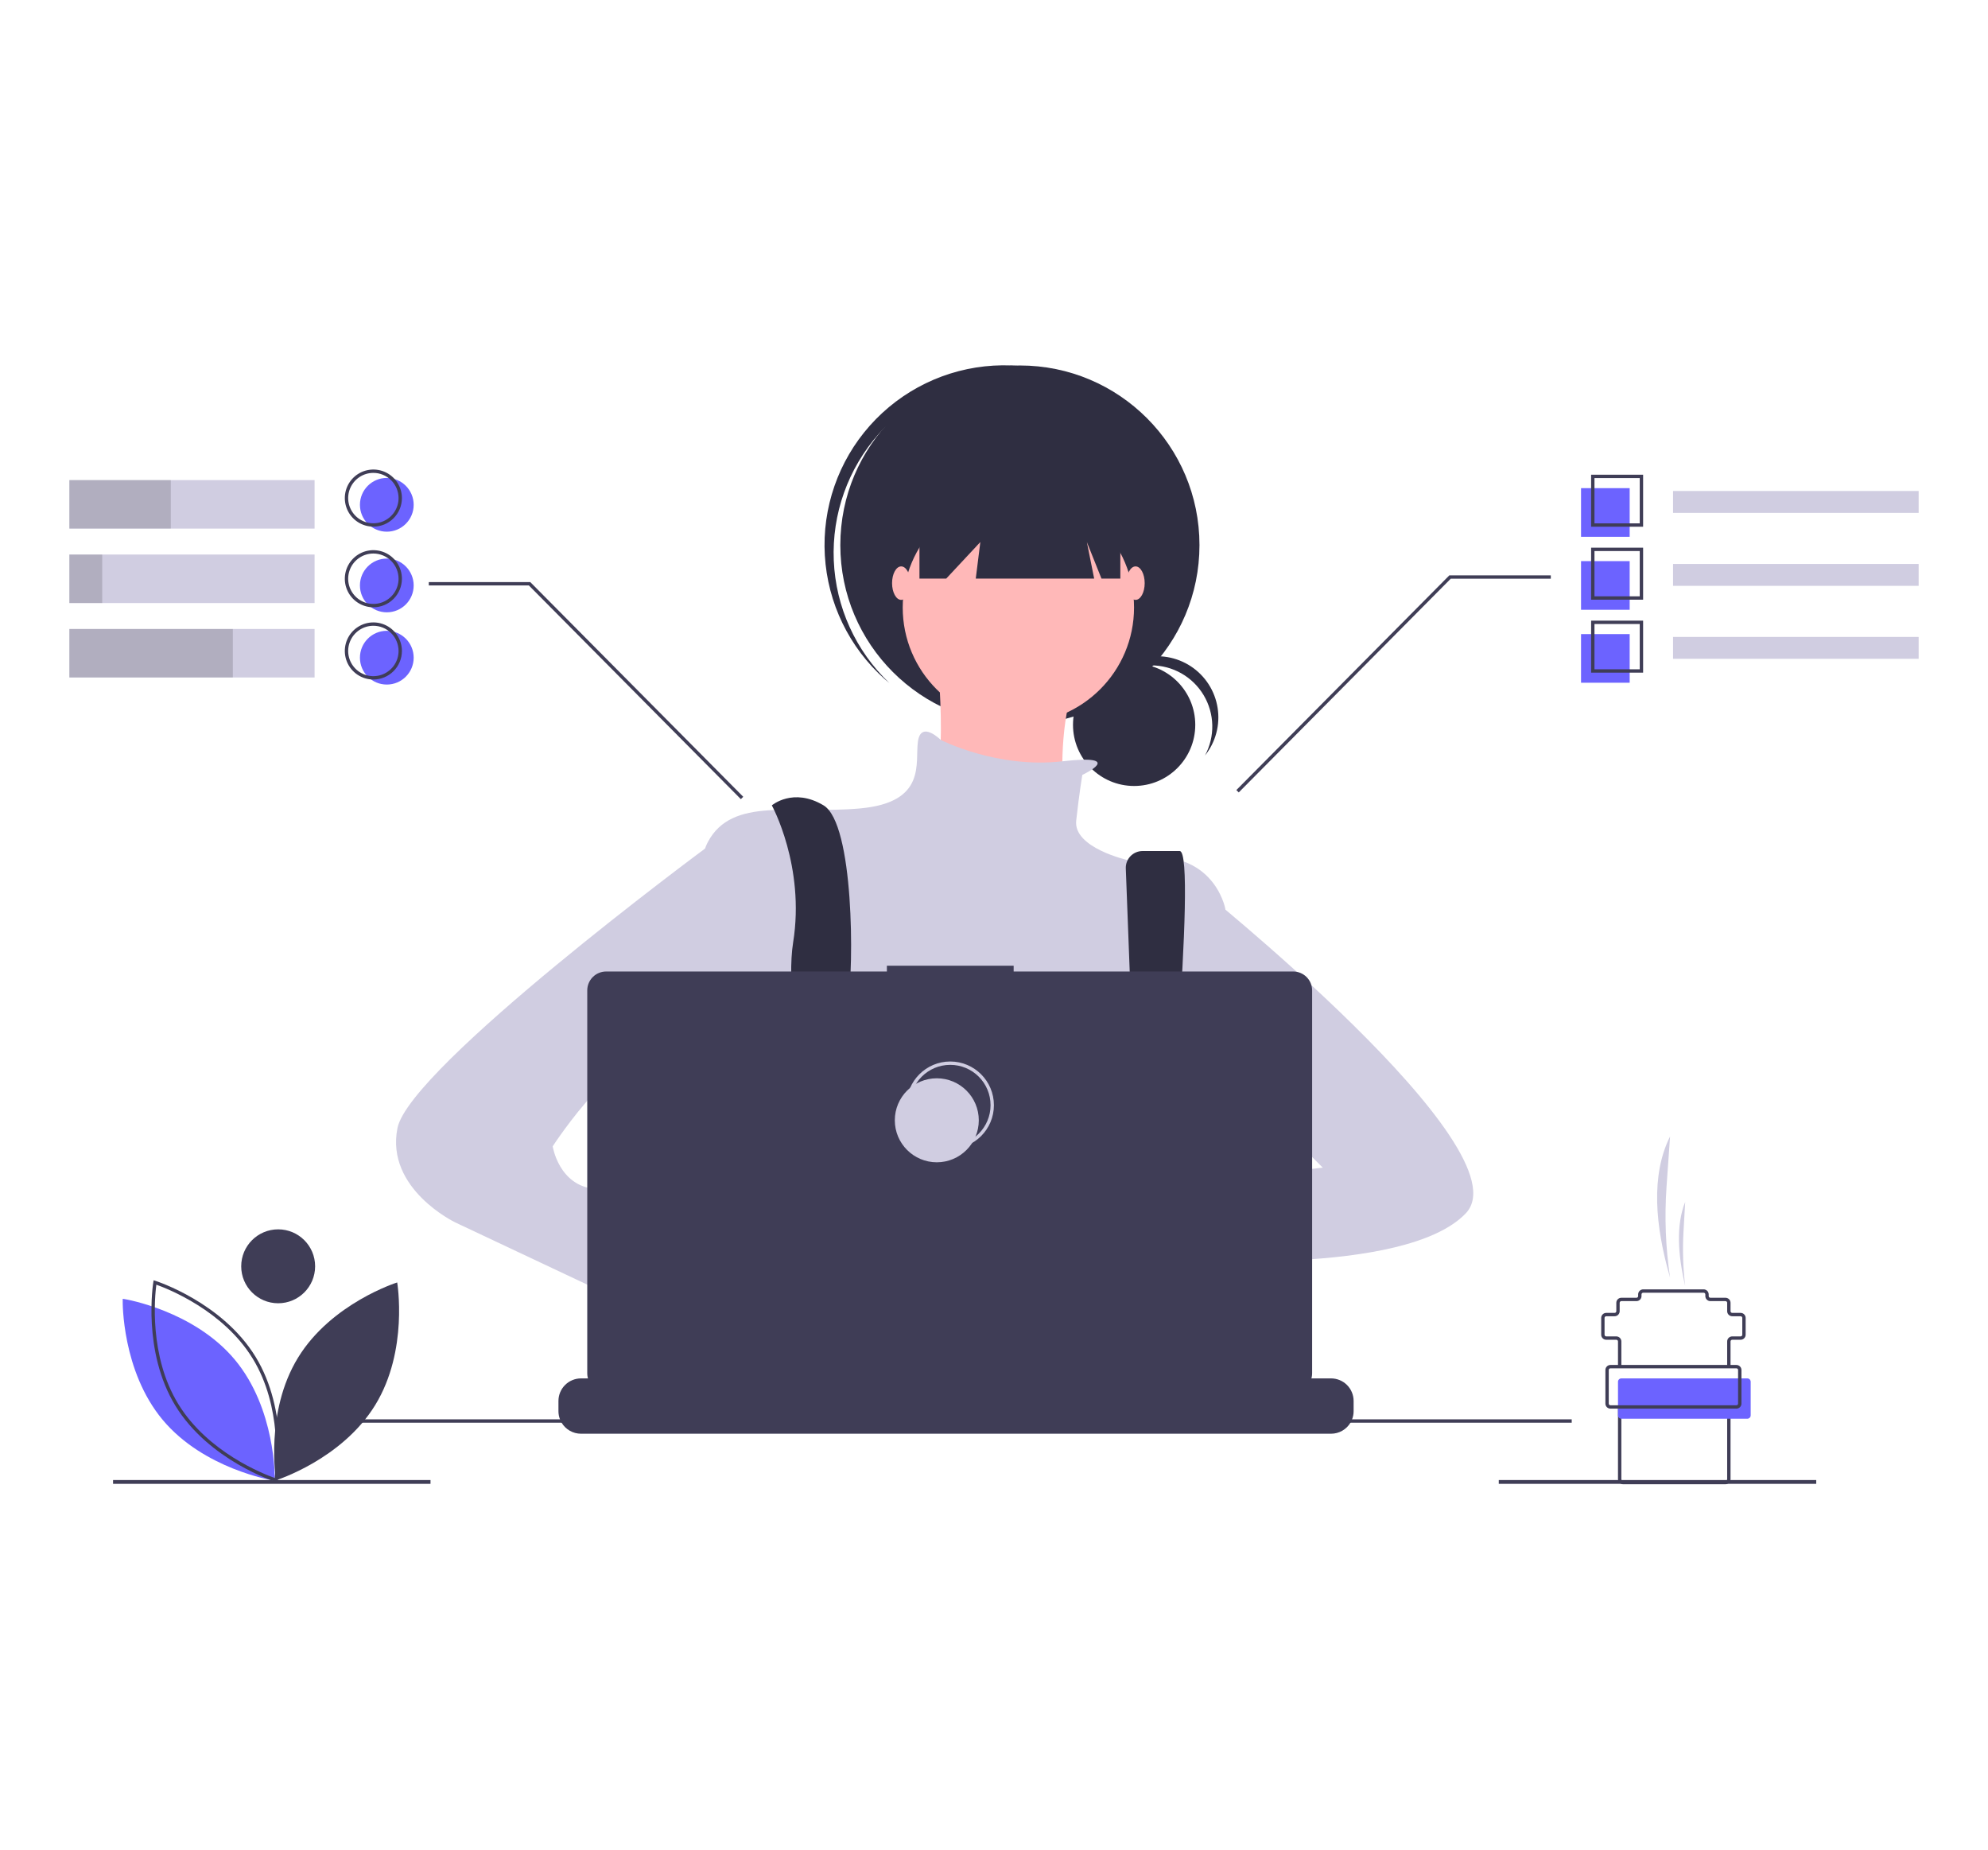 <svg width="860" height="800" viewBox="0 0 860 800" fill="none" xmlns="http://www.w3.org/2000/svg">
<path d="M490.621 339.943C505.226 339.943 517.066 328.103 517.066 313.497C517.066 298.892 505.226 287.051 490.621 287.051C476.015 287.051 464.175 298.892 464.175 313.497C464.175 328.103 476.015 339.943 490.621 339.943Z" fill="#2F2E41"/>
<path d="M497.989 287.779C502.565 287.78 507.064 288.968 511.044 291.228C515.024 293.487 518.349 296.741 520.695 300.671C523.041 304.601 524.327 309.072 524.428 313.648C524.529 318.223 523.44 322.747 521.269 326.776C523.562 323.907 525.232 320.592 526.173 317.043C527.113 313.493 527.305 309.786 526.734 306.158C526.163 302.531 524.842 299.062 522.857 295.973C520.871 292.883 518.264 290.242 515.201 288.216C512.138 286.19 508.686 284.825 505.066 284.207C501.446 283.588 497.737 283.731 494.176 284.626C490.614 285.52 487.278 287.147 484.379 289.402C481.481 291.657 479.084 294.491 477.342 297.724C479.814 294.62 482.954 292.114 486.529 290.393C490.104 288.671 494.021 287.778 497.989 287.779V287.779Z" fill="#2F2E41"/>
<path d="M441.203 313.441C484.107 313.441 518.887 278.661 518.887 235.757C518.887 192.853 484.107 158.073 441.203 158.073C398.3 158.073 363.52 192.853 363.52 235.757C363.52 278.661 398.3 313.441 441.203 313.441Z" fill="#2F2E41"/>
<path d="M380.234 187.558C393.62 172.504 412.331 163.24 432.418 161.72C452.504 160.2 472.396 166.544 487.894 179.413C487.259 178.809 486.631 178.2 485.97 177.613C470.571 163.93 450.368 156.924 429.804 158.134C409.239 159.345 389.998 168.675 376.311 184.071C362.625 199.466 355.613 219.668 356.82 240.233C358.026 260.797 367.351 280.041 382.743 293.731C383.404 294.318 384.082 294.871 384.756 295.431C370.16 281.547 361.53 262.535 360.687 242.409C359.843 222.282 366.852 202.615 380.234 187.558V187.558Z" fill="#2F2E41"/>
<path d="M440.545 312.783C468.178 312.783 490.579 290.382 490.579 262.749C490.579 235.116 468.178 212.715 440.545 212.715C412.912 212.715 390.511 235.116 390.511 262.749C390.511 290.382 412.912 312.783 440.545 312.783Z" fill="#FFB8B8"/>
<path d="M404.995 278.549C404.995 278.549 411.578 339.116 401.045 345.7C390.511 352.283 461.612 361.5 461.612 361.5C461.612 361.5 451.079 295.666 477.412 278.549H404.995Z" fill="#FFB8B8"/>
<path d="M468.195 335.166C468.195 335.166 487.801 326.011 459.565 329.272C431.328 332.533 406.967 320.024 406.967 320.024C406.967 320.024 398.411 311.466 397.095 320.683C395.778 329.899 401.045 347.016 372.078 349.65C343.111 352.283 316.777 344.383 306.244 364.133C295.711 383.883 300.977 469.467 300.977 469.467C300.977 469.467 320.728 540.568 336.528 551.101C352.328 561.635 490.579 547.151 490.579 547.151L530.079 476.051V393.1C530.079 393.1 524.812 364.133 487.945 372.033C487.945 372.033 464.245 366.766 465.562 354.916C466.879 343.066 468.195 335.166 468.195 335.166Z" fill="#D0CDE1"/>
<path d="M341.753 601.418C342.567 597.872 343.112 595.866 343.112 595.866L342.69 592.982L338.352 563.525L336.529 551.1C352.325 544.517 356.278 514.232 356.278 514.232L356.874 513.875L359.57 512.262V512.255L369.248 506.449L369.444 506.333L373.353 508.934L381.295 514.232C409.081 534.664 437.375 534.301 454.836 531.082C465.51 529.113 472.144 526.083 472.144 526.083L491.297 519.696L491.893 519.499L492.481 519.587L503.715 521.287L503.918 521.323L504.848 521.461L502.247 539.445L498.476 565.581C508.438 570.856 517.295 580.767 525.041 592.982C526.756 595.685 528.417 598.497 530.025 601.418C532.118 605.196 534.116 609.127 536.02 613.153C536.253 613.632 536.478 614.119 536.703 614.606C537.437 616.182 538.164 617.774 538.868 619.372H338.265C338.527 617.767 338.788 616.233 339.043 614.758C339.056 614.708 339.066 614.657 339.072 614.606C339.166 614.112 339.253 613.632 339.333 613.153C340.22 608.357 341.077 604.353 341.753 601.418Z" fill="#2F2E41"/>
<path d="M333.894 348.333C333.894 348.333 348.378 374.666 343.111 407.583C337.844 440.5 358.911 522.134 358.911 522.134L374.711 518.184C374.711 518.184 364.178 449.717 366.811 433.917C369.445 418.117 369.445 356.233 356.278 348.333C343.111 340.433 333.894 348.333 333.894 348.333Z" fill="#2F2E41"/>
<path d="M487.019 375.699L492.554 521.476L503.087 528.059C503.087 528.059 518.229 368.083 510.329 368.083H494.254C493.272 368.083 492.3 368.283 491.397 368.671C490.494 369.058 489.679 369.626 489.002 370.338C488.325 371.05 487.801 371.893 487.46 372.815C487.119 373.736 486.969 374.717 487.019 375.699V375.699Z" fill="#2F2E41"/>
<path d="M366.153 518.843C369.789 518.843 372.736 515.895 372.736 512.259C372.736 508.623 369.789 505.676 366.153 505.676C362.517 505.676 359.569 508.623 359.569 512.259C359.569 515.895 362.517 518.843 366.153 518.843Z" fill="#6C63FF"/>
<path d="M497.821 525.426C501.456 525.426 504.404 522.479 504.404 518.843C504.404 515.207 501.456 512.259 497.821 512.259C494.185 512.259 491.237 515.207 491.237 518.843C491.237 522.479 494.185 525.426 497.821 525.426Z" fill="#6C63FF"/>
<path d="M397.753 200.207V250.24H409.34L424.087 234.44L422.112 250.24H473.33L470.17 234.44L476.49 250.24H484.654V200.207H397.753Z" fill="#2F2E41"/>
<path d="M389.853 259.457C392.035 259.457 393.803 256.215 393.803 252.216C393.803 248.216 392.035 244.974 389.853 244.974C387.671 244.974 385.903 248.216 385.903 252.216C385.903 256.215 387.671 259.457 389.853 259.457Z" fill="#FFB8B8"/>
<path d="M491.237 259.457C493.419 259.457 495.187 256.215 495.187 252.216C495.187 248.216 493.419 244.974 491.237 244.974C489.056 244.974 487.287 248.216 487.287 252.216C487.287 256.215 489.056 259.457 491.237 259.457Z" fill="#FFB8B8"/>
<path d="M518.229 518.184C518.229 518.184 458.32 506.992 454.37 526.743C450.42 546.493 520.862 537.934 520.862 537.934L518.229 518.184Z" fill="#FFB8B8"/>
<path d="M516.912 382.567C516.912 382.567 660.43 497.117 634.097 524.768C607.763 552.418 507.696 544.518 507.696 544.518L514.279 511.601L572.213 505.017L543.246 476.051L516.912 478.684V382.567Z" fill="#D0CDE1"/>
<path d="M304.927 573.485L323.361 587.968C323.361 587.968 336.528 628.785 356.278 616.935C376.028 605.085 337.844 562.951 337.844 562.951L315.461 555.051L304.927 573.485Z" fill="#FFB8B8"/>
<path d="M323.361 361.5L304.977 367.032C304.977 367.032 177.21 461.567 171.943 487.901C166.676 514.234 196.96 528.718 196.96 528.718L311.511 582.701L323.361 551.101L269.377 523.451C269.377 523.451 273.327 515.551 257.527 514.234C241.727 512.918 239.094 495.801 239.094 495.801C239.094 495.801 270.694 447.084 287.811 457.617C304.927 468.151 310.194 476.051 310.194 476.051L323.361 361.5Z" fill="#D0CDE1"/>
<path d="M585.568 605.93V610.34C585.57 611.551 585.346 612.751 584.906 613.879C584.711 614.382 584.476 614.868 584.202 615.332C583.336 616.786 582.107 617.989 580.636 618.825C579.164 619.661 577.501 620.1 575.809 620.099H251.341C249.649 620.1 247.985 619.661 246.514 618.825C245.043 617.989 243.814 616.786 242.948 615.332C242.674 614.868 242.439 614.382 242.243 613.879C241.804 612.751 241.58 611.551 241.582 610.34V605.93C241.582 604.648 241.834 603.379 242.324 602.195C242.815 601.011 243.533 599.935 244.44 599.029C245.346 598.123 246.422 597.404 247.606 596.914C248.79 596.423 250.059 596.171 251.341 596.172H270.044V594.115C270.043 594.062 270.054 594.009 270.074 593.959C270.095 593.91 270.125 593.865 270.163 593.827C270.2 593.789 270.245 593.76 270.295 593.739C270.344 593.719 270.397 593.708 270.45 593.708H280.209C280.262 593.708 280.315 593.719 280.365 593.739C280.414 593.76 280.459 593.789 280.497 593.827C280.535 593.865 280.565 593.91 280.585 593.959C280.605 594.009 280.616 594.062 280.616 594.115V596.172H286.712V594.115C286.712 594.062 286.722 594.009 286.743 593.959C286.763 593.91 286.793 593.865 286.831 593.827C286.869 593.789 286.914 593.76 286.963 593.739C287.013 593.719 287.066 593.708 287.119 593.708H296.877C296.931 593.708 296.984 593.719 297.033 593.739C297.083 593.76 297.127 593.789 297.165 593.827C297.203 593.865 297.233 593.91 297.253 593.959C297.274 594.009 297.284 594.062 297.284 594.115V596.172H303.388V594.115C303.388 594.062 303.398 594.009 303.419 593.959C303.439 593.91 303.469 593.865 303.507 593.827C303.545 593.789 303.589 593.76 303.639 593.739C303.688 593.719 303.741 593.708 303.795 593.708H313.553C313.607 593.708 313.66 593.719 313.709 593.739C313.758 593.76 313.803 593.789 313.841 593.827C313.879 593.865 313.909 593.91 313.929 593.959C313.95 594.009 313.96 594.062 313.96 594.115V596.172H320.056V594.115C320.056 594.062 320.067 594.009 320.087 593.959C320.108 593.91 320.137 593.865 320.175 593.827C320.213 593.789 320.258 593.76 320.307 593.739C320.357 593.719 320.41 593.708 320.463 593.708H330.222C330.275 593.708 330.328 593.719 330.377 593.739C330.427 593.76 330.472 593.789 330.51 593.827C330.547 593.865 330.577 593.91 330.598 593.959C330.618 594.009 330.629 594.062 330.629 594.115V596.172H336.725V594.115C336.725 594.062 336.735 594.009 336.756 593.959C336.776 593.91 336.806 593.865 336.844 593.827C336.882 593.789 336.926 593.76 336.976 593.739C337.025 593.719 337.078 593.708 337.132 593.708H346.89C346.944 593.708 346.997 593.719 347.046 593.739C347.095 593.76 347.14 593.789 347.178 593.827C347.216 593.865 347.246 593.91 347.266 593.959C347.287 594.009 347.297 594.062 347.297 594.115V596.172H353.401V594.115C353.4 594.062 353.411 594.009 353.431 593.959C353.452 593.91 353.482 593.865 353.52 593.827C353.557 593.789 353.602 593.76 353.652 593.739C353.701 593.719 353.754 593.708 353.807 593.708H363.566C363.619 593.708 363.672 593.719 363.722 593.739C363.771 593.76 363.816 593.789 363.854 593.827C363.892 593.865 363.922 593.91 363.942 593.959C363.962 594.009 363.973 594.062 363.973 594.115V596.172H370.069V594.115C370.069 594.062 370.079 594.009 370.1 593.959C370.12 593.91 370.15 593.865 370.188 593.827C370.226 593.789 370.271 593.76 370.32 593.739C370.37 593.719 370.422 593.708 370.476 593.708H446.916C446.969 593.708 447.022 593.719 447.071 593.739C447.121 593.76 447.166 593.789 447.203 593.827C447.241 593.865 447.271 593.91 447.292 593.959C447.312 594.009 447.323 594.062 447.322 594.115V596.172H453.426V594.115C453.426 594.062 453.436 594.009 453.457 593.959C453.477 593.91 453.507 593.865 453.545 593.827C453.583 593.789 453.628 593.76 453.677 593.739C453.726 593.719 453.779 593.708 453.833 593.708H463.591C463.699 593.709 463.802 593.753 463.878 593.829C463.954 593.905 463.997 594.008 463.998 594.115V596.172H470.094V594.115C470.094 594.062 470.105 594.009 470.125 593.959C470.146 593.91 470.176 593.865 470.213 593.827C470.251 593.789 470.296 593.76 470.346 593.739C470.395 593.719 470.448 593.708 470.501 593.708H480.26C480.313 593.708 480.366 593.719 480.416 593.739C480.465 593.76 480.51 593.789 480.548 593.827C480.585 593.865 480.615 593.91 480.636 593.959C480.656 594.009 480.667 594.062 480.667 594.115V596.172H486.763V594.115C486.763 594.062 486.773 594.009 486.794 593.959C486.814 593.91 486.844 593.865 486.882 593.827C486.92 593.789 486.965 593.76 487.014 593.739C487.063 593.719 487.116 593.708 487.17 593.708H496.928C496.982 593.708 497.035 593.719 497.084 593.739C497.133 593.76 497.178 593.789 497.216 593.827C497.254 593.865 497.284 593.91 497.304 593.959C497.325 594.009 497.335 594.062 497.335 594.115V596.172H503.439V594.115C503.439 594.062 503.449 594.009 503.469 593.959C503.49 593.91 503.52 593.865 503.558 593.827C503.595 593.789 503.64 593.76 503.69 593.739C503.739 593.719 503.792 593.708 503.846 593.708H513.604C513.711 593.71 513.813 593.753 513.888 593.829C513.963 593.906 514.004 594.008 514.004 594.115V596.172H520.107V594.115C520.107 594.062 520.118 594.009 520.138 593.959C520.158 593.91 520.188 593.865 520.226 593.827C520.264 593.789 520.309 593.76 520.358 593.739C520.408 593.719 520.461 593.708 520.514 593.708H530.272C530.326 593.708 530.379 593.719 530.428 593.739C530.478 593.76 530.523 593.789 530.56 593.827C530.598 593.865 530.628 593.91 530.649 593.959C530.669 594.009 530.679 594.062 530.679 594.115V596.172H536.776V594.115C536.776 594.062 536.786 594.009 536.806 593.959C536.827 593.91 536.857 593.865 536.895 593.827C536.932 593.789 536.977 593.76 537.027 593.739C537.076 593.719 537.129 593.708 537.183 593.708H546.941C546.994 593.708 547.047 593.719 547.097 593.739C547.146 593.76 547.191 593.789 547.229 593.827C547.267 593.865 547.297 593.91 547.317 593.959C547.338 594.009 547.348 594.062 547.348 594.115V596.172H575.809C577.091 596.171 578.36 596.423 579.544 596.914C580.728 597.404 581.804 598.123 582.71 599.029C583.616 599.935 584.335 601.011 584.826 602.195C585.316 603.379 585.568 604.648 585.568 605.93V605.93Z" fill="#3F3D56"/>
<path d="M679.917 613.876H147.31V615.329H679.917V613.876Z" fill="#3F3D56"/>
<path d="M559.44 420.183H438.501V417.69H383.662V420.183H262.224C260.055 420.183 257.974 421.045 256.44 422.579C254.906 424.113 254.044 426.194 254.044 428.364V593.967C254.044 596.137 254.906 598.217 256.44 599.752C257.974 601.286 260.055 602.148 262.224 602.148H559.44C561.61 602.148 563.691 601.286 565.225 599.752C566.759 598.217 567.621 596.137 567.621 593.967V428.364C567.621 427.289 567.41 426.226 566.998 425.233C566.587 424.241 565.985 423.339 565.225 422.579C564.465 421.819 563.564 421.217 562.571 420.806C561.579 420.395 560.515 420.183 559.44 420.183V420.183Z" fill="#3F3D56"/>
<path d="M411.07 496.164C421.103 496.164 429.236 488.032 429.236 477.999C429.236 467.967 421.103 459.834 411.07 459.834C401.038 459.834 392.905 467.967 392.905 477.999C392.905 488.032 401.038 496.164 411.07 496.164Z" stroke="#D0CDE1" stroke-width="1.453" stroke-miterlimit="10"/>
<path d="M405.258 502.704C415.29 502.704 423.423 494.571 423.423 484.539C423.423 474.506 415.29 466.373 405.258 466.373C395.225 466.373 387.092 474.506 387.092 484.539C387.092 494.571 395.225 502.704 405.258 502.704Z" fill="#D0CDE1"/>
<path d="M186.236 640.132H48.907V641.775H186.236V640.132Z" fill="#3F3D56"/>
<path d="M785.691 640.132H648.362V641.775H785.691V640.132Z" fill="#3F3D56"/>
<path d="M128.92 587.21C114.453 610.829 119.43 640.21 119.43 640.21C119.43 640.21 147.864 631.295 162.332 607.675C176.8 584.056 171.822 554.676 171.822 554.676C171.822 554.676 143.388 563.59 128.92 587.21Z" fill="#3F3D56"/>
<path d="M118.84 640.405L118.017 640.274C117.72 640.227 88.111 635.321 70.379 614.105C52.647 592.889 53.073 562.879 53.079 562.579L53.097 561.746L53.919 561.877C54.217 561.924 83.825 566.829 101.558 588.046C119.29 609.262 118.863 639.271 118.858 639.572L118.84 640.405Z" fill="#6C63FF"/>
<path d="M120.008 641.152L119.213 640.902C118.926 640.812 90.352 631.634 75.909 608.055C61.466 584.476 66.272 554.851 66.322 554.554L66.461 553.733L67.256 553.982C67.543 554.072 96.117 563.251 110.56 586.83C125.003 610.409 120.197 640.034 120.147 640.331L120.008 641.152ZM67.633 555.645C66.975 560.618 64.353 586.407 77.148 607.296C89.943 628.184 114.109 637.565 118.836 639.239C119.494 634.267 122.116 608.477 109.321 587.589C96.526 566.701 72.36 557.319 67.633 555.645H67.633Z" fill="#3F3D56"/>
<path d="M120.333 563.675C129.162 563.675 136.319 556.518 136.319 547.69C136.319 538.861 129.162 531.704 120.333 531.704C111.505 531.704 104.348 538.861 104.348 547.69C104.348 556.518 111.505 563.675 120.333 563.675Z" fill="#3F3D56"/>
<path d="M320.492 345.638L228.788 253.211H185.495V251.757H229.395L229.608 251.973L321.525 344.616L320.492 345.638Z" fill="#3F3D56"/>
<path d="M535.875 342.731L627.578 250.304H670.872V248.851H626.971L626.759 249.067L534.842 341.71L535.875 342.731Z" fill="#3F3D56"/>
<path d="M136.085 207.644H30V228.626H136.085V207.644Z" fill="#D0CDE1"/>
<path d="M136.085 239.841H30V260.824H136.085V239.841Z" fill="#D0CDE1"/>
<path d="M136.085 272.038H30V293.021H136.085V272.038Z" fill="#D0CDE1"/>
<path opacity="0.15" d="M73.886 207.644H30V228.626H73.886V207.644Z" fill="black"/>
<path opacity="0.15" d="M44.208 239.841H30V260.824H44.208V239.841Z" fill="black"/>
<path opacity="0.15" d="M100.724 272.038H30V293.021H100.724V272.038Z" fill="black"/>
<path d="M830 212.358H723.752V221.825H830V212.358Z" fill="#D0CDE1"/>
<path d="M704.99 211.132H683.951V232.171H704.99V211.132Z" fill="#6C63FF"/>
<path d="M704.99 242.691H683.951V263.73H704.99V242.691Z" fill="#6C63FF"/>
<path d="M704.99 274.25H683.951V295.289H704.99V274.25Z" fill="#6C63FF"/>
<path d="M710.803 227.812H688.311V205.319H710.803V227.812ZM689.764 226.359H709.35V206.772H689.764V226.359Z" fill="#3F3D56"/>
<path d="M830 243.917H723.752V253.384H830V243.917Z" fill="#D0CDE1"/>
<path d="M710.803 259.371H688.311V236.878H710.803V259.371ZM689.764 257.917H709.35V238.331H689.764V257.917Z" fill="#3F3D56"/>
<path d="M830 275.475H723.752V284.943H830V275.475Z" fill="#D0CDE1"/>
<path d="M710.803 290.929H688.311V268.437H710.803V290.929ZM689.764 289.476H709.35V269.89H689.764V289.476Z" fill="#3F3D56"/>
<path d="M167.33 229.959C173.75 229.959 178.955 224.754 178.955 218.333C178.955 211.912 173.75 206.707 167.33 206.707C160.909 206.707 155.704 211.912 155.704 218.333C155.704 224.754 160.909 229.959 167.33 229.959Z" fill="#6C63FF"/>
<path d="M167.33 264.836C173.75 264.836 178.955 259.631 178.955 253.211C178.955 246.79 173.75 241.585 167.33 241.585C160.909 241.585 155.704 246.79 155.704 253.211C155.704 259.631 160.909 264.836 167.33 264.836Z" fill="#6C63FF"/>
<path d="M167.33 296.081C173.75 296.081 178.955 290.876 178.955 284.455C178.955 278.034 173.75 272.829 167.33 272.829C160.909 272.829 155.704 278.034 155.704 284.455C155.704 290.876 160.909 296.081 167.33 296.081Z" fill="#6C63FF"/>
<path d="M161.517 227.779C159.074 227.779 156.686 227.055 154.654 225.697C152.623 224.34 151.04 222.411 150.105 220.154C149.17 217.897 148.925 215.413 149.402 213.017C149.878 210.621 151.055 208.42 152.782 206.692C154.51 204.965 156.711 203.788 159.107 203.312C161.503 202.835 163.987 203.08 166.244 204.015C168.501 204.95 170.43 206.533 171.787 208.564C173.145 210.595 173.869 212.984 173.869 215.427C173.866 218.702 172.563 221.841 170.247 224.157C167.931 226.473 164.792 227.776 161.517 227.779V227.779ZM161.517 204.528C159.361 204.528 157.254 205.167 155.462 206.364C153.669 207.562 152.272 209.264 151.447 211.256C150.622 213.247 150.406 215.439 150.827 217.553C151.248 219.667 152.286 221.609 153.81 223.134C155.334 224.658 157.276 225.696 159.39 226.117C161.505 226.537 163.696 226.321 165.688 225.496C167.679 224.671 169.382 223.274 170.579 221.482C171.777 219.69 172.416 217.582 172.416 215.427C172.413 212.537 171.263 209.767 169.22 207.723C167.177 205.68 164.406 204.531 161.517 204.528V204.528Z" fill="#3F3D56"/>
<path d="M161.517 262.657C159.074 262.657 156.686 261.932 154.654 260.575C152.623 259.218 151.04 257.288 150.105 255.031C149.17 252.774 148.925 250.29 149.402 247.894C149.878 245.498 151.055 243.297 152.782 241.57C154.51 239.842 156.711 238.666 159.107 238.189C161.503 237.713 163.987 237.957 166.244 238.892C168.501 239.827 170.43 241.41 171.787 243.442C173.145 245.473 173.869 247.861 173.869 250.304C173.866 253.579 172.563 256.719 170.247 259.035C167.931 261.35 164.792 262.653 161.517 262.657V262.657ZM161.517 239.405C159.361 239.405 157.254 240.044 155.462 241.242C153.669 242.439 152.272 244.142 151.447 246.133C150.622 248.125 150.406 250.316 150.827 252.431C151.248 254.545 152.286 256.487 153.81 258.011C155.334 259.535 157.276 260.573 159.39 260.994C161.505 261.415 163.696 261.199 165.688 260.374C167.679 259.549 169.382 258.152 170.579 256.359C171.777 254.567 172.416 252.46 172.416 250.304C172.413 247.415 171.263 244.644 169.22 242.601C167.177 240.558 164.406 239.408 161.517 239.405Z" fill="#3F3D56"/>
<path d="M161.517 293.901C159.074 293.901 156.686 293.176 154.654 291.819C152.623 290.462 151.04 288.533 150.105 286.276C149.17 284.018 148.925 281.535 149.402 279.139C149.878 276.742 151.055 274.542 152.782 272.814C154.51 271.086 156.711 269.91 159.107 269.433C161.503 268.957 163.987 269.201 166.244 270.136C168.501 271.071 170.43 272.654 171.787 274.686C173.145 276.717 173.869 279.105 173.869 281.548C173.866 284.823 172.563 287.963 170.247 290.279C167.931 292.595 164.792 293.897 161.517 293.901V293.901ZM161.517 270.649C159.361 270.649 157.254 271.288 155.462 272.486C153.669 273.684 152.272 275.386 151.447 277.378C150.622 279.369 150.406 281.561 150.827 283.675C151.248 285.789 152.286 287.731 153.81 289.255C155.334 290.78 157.276 291.818 159.39 292.238C161.505 292.659 163.696 292.443 165.688 291.618C167.679 290.793 169.382 289.396 170.579 287.604C171.777 285.811 172.416 283.704 172.416 281.548C172.413 278.659 171.263 275.888 169.22 273.845C167.177 271.802 164.406 270.653 161.517 270.649V270.649Z" fill="#3F3D56"/>
<path d="M748.619 591.085H747.166V580.186C747.167 579.608 747.397 579.054 747.805 578.645C748.214 578.237 748.768 578.007 749.346 578.006H752.979C753.172 578.006 753.357 577.93 753.493 577.793C753.629 577.657 753.706 577.472 753.706 577.28V570.014C753.706 569.821 753.629 569.636 753.493 569.5C753.357 569.364 753.172 569.287 752.979 569.287H749.346C748.768 569.286 748.214 569.056 747.805 568.648C747.397 568.239 747.167 567.685 747.166 567.107V563.474C747.166 563.281 747.09 563.097 746.953 562.96C746.817 562.824 746.632 562.748 746.44 562.747H739.9C739.322 562.747 738.768 562.517 738.359 562.108C737.951 561.7 737.721 561.146 737.72 560.568V559.841C737.72 559.648 737.644 559.464 737.507 559.327C737.371 559.191 737.186 559.114 736.994 559.114H710.836C710.643 559.114 710.458 559.191 710.322 559.327C710.186 559.464 710.109 559.648 710.109 559.841V560.568C710.108 561.146 709.879 561.7 709.47 562.108C709.061 562.517 708.507 562.747 707.929 562.747H701.39C701.197 562.748 701.012 562.824 700.876 562.96C700.74 563.097 700.663 563.281 700.663 563.474V567.107C700.662 567.685 700.433 568.239 700.024 568.648C699.615 569.056 699.061 569.286 698.483 569.287H694.85C694.658 569.287 694.473 569.364 694.337 569.5C694.2 569.636 694.124 569.821 694.124 570.014V577.28C694.124 577.472 694.2 577.657 694.337 577.793C694.473 577.93 694.658 578.006 694.85 578.006H699.21C699.788 578.007 700.342 578.237 700.751 578.645C701.159 579.054 701.389 579.608 701.39 580.186V591.085H699.936V580.186C699.936 579.993 699.86 579.809 699.724 579.672C699.587 579.536 699.403 579.46 699.21 579.459H694.85C694.272 579.459 693.718 579.229 693.31 578.82C692.901 578.412 692.671 577.858 692.67 577.28V570.014C692.671 569.436 692.901 568.882 693.31 568.473C693.718 568.064 694.272 567.834 694.85 567.834H698.483C698.676 567.834 698.861 567.757 698.997 567.621C699.133 567.485 699.21 567.3 699.21 567.107V563.474C699.21 562.896 699.44 562.342 699.849 561.933C700.258 561.525 700.812 561.295 701.39 561.294H707.929C708.122 561.294 708.307 561.217 708.443 561.081C708.579 560.945 708.656 560.76 708.656 560.568V559.841C708.656 559.263 708.886 558.709 709.295 558.3C709.704 557.892 710.258 557.662 710.836 557.661H736.994C737.572 557.662 738.126 557.892 738.534 558.3C738.943 558.709 739.173 559.263 739.174 559.841V560.568C739.174 560.76 739.25 560.945 739.386 561.081C739.523 561.217 739.707 561.294 739.9 561.294H746.44C747.018 561.295 747.572 561.525 747.98 561.933C748.389 562.342 748.619 562.896 748.619 563.474V567.107C748.62 567.3 748.696 567.485 748.832 567.621C748.969 567.757 749.153 567.834 749.346 567.834H752.979C753.557 567.834 754.111 568.064 754.52 568.473C754.929 568.882 755.158 569.436 755.159 570.014V577.28C755.158 577.858 754.929 578.412 754.52 578.82C754.111 579.229 753.557 579.459 752.979 579.459H749.346C749.153 579.46 748.969 579.536 748.832 579.672C748.696 579.809 748.62 579.993 748.619 580.186V591.085Z" fill="#3F3D56"/>
<path d="M746.44 641.948H702.116C701.538 641.948 700.984 641.718 700.576 641.309C700.167 640.9 699.937 640.346 699.936 639.768V608.524H701.39V639.768C701.39 639.961 701.466 640.146 701.603 640.282C701.739 640.418 701.924 640.495 702.116 640.495H746.44C746.632 640.495 746.817 640.418 746.953 640.282C747.09 640.146 747.166 639.961 747.166 639.768V608.524H748.619V639.768C748.619 640.346 748.389 640.9 747.98 641.309C747.572 641.718 747.018 641.948 746.44 641.948V641.948Z" fill="#3F3D56"/>
<path d="M755.886 596.172H701.39C700.587 596.172 699.936 596.822 699.936 597.625V612.157C699.936 612.96 700.587 613.61 701.39 613.61H755.886C756.688 613.61 757.339 612.96 757.339 612.157V597.625C757.339 596.822 756.688 596.172 755.886 596.172Z" fill="#6C63FF"/>
<path d="M751.163 609.251H696.667C696.089 609.25 695.535 609.02 695.126 608.611C694.717 608.203 694.488 607.649 694.487 607.071V592.538C694.488 591.961 694.717 591.406 695.126 590.998C695.535 590.589 696.089 590.359 696.667 590.359H751.163C751.741 590.359 752.295 590.589 752.703 590.998C753.112 591.406 753.342 591.961 753.342 592.538V607.071C753.342 607.649 753.112 608.203 752.703 608.611C752.295 609.02 751.741 609.25 751.163 609.251ZM696.667 591.812C696.474 591.812 696.289 591.889 696.153 592.025C696.017 592.161 695.94 592.346 695.94 592.538V607.071C695.94 607.263 696.017 607.448 696.153 607.584C696.289 607.721 696.474 607.797 696.667 607.797H751.163C751.355 607.797 751.54 607.721 751.676 607.584C751.813 607.448 751.889 607.263 751.889 607.071V592.538C751.889 592.346 751.813 592.161 751.676 592.025C751.54 591.889 751.355 591.812 751.163 591.812H696.667Z" fill="#3F3D56"/>
<path d="M722.461 552.575C720.53 539.563 720.02 526.379 720.939 513.257L722.461 491.539C714.075 508.226 715.97 530.19 722.461 552.575V552.575Z" fill="#D0CDE1"/>
<path d="M729.001 556.208C728.071 548.443 727.826 540.612 728.269 532.804L729.001 519.877C724.966 529.81 725.878 542.883 729.001 556.208Z" fill="#D0CDE1"/>
</svg>

